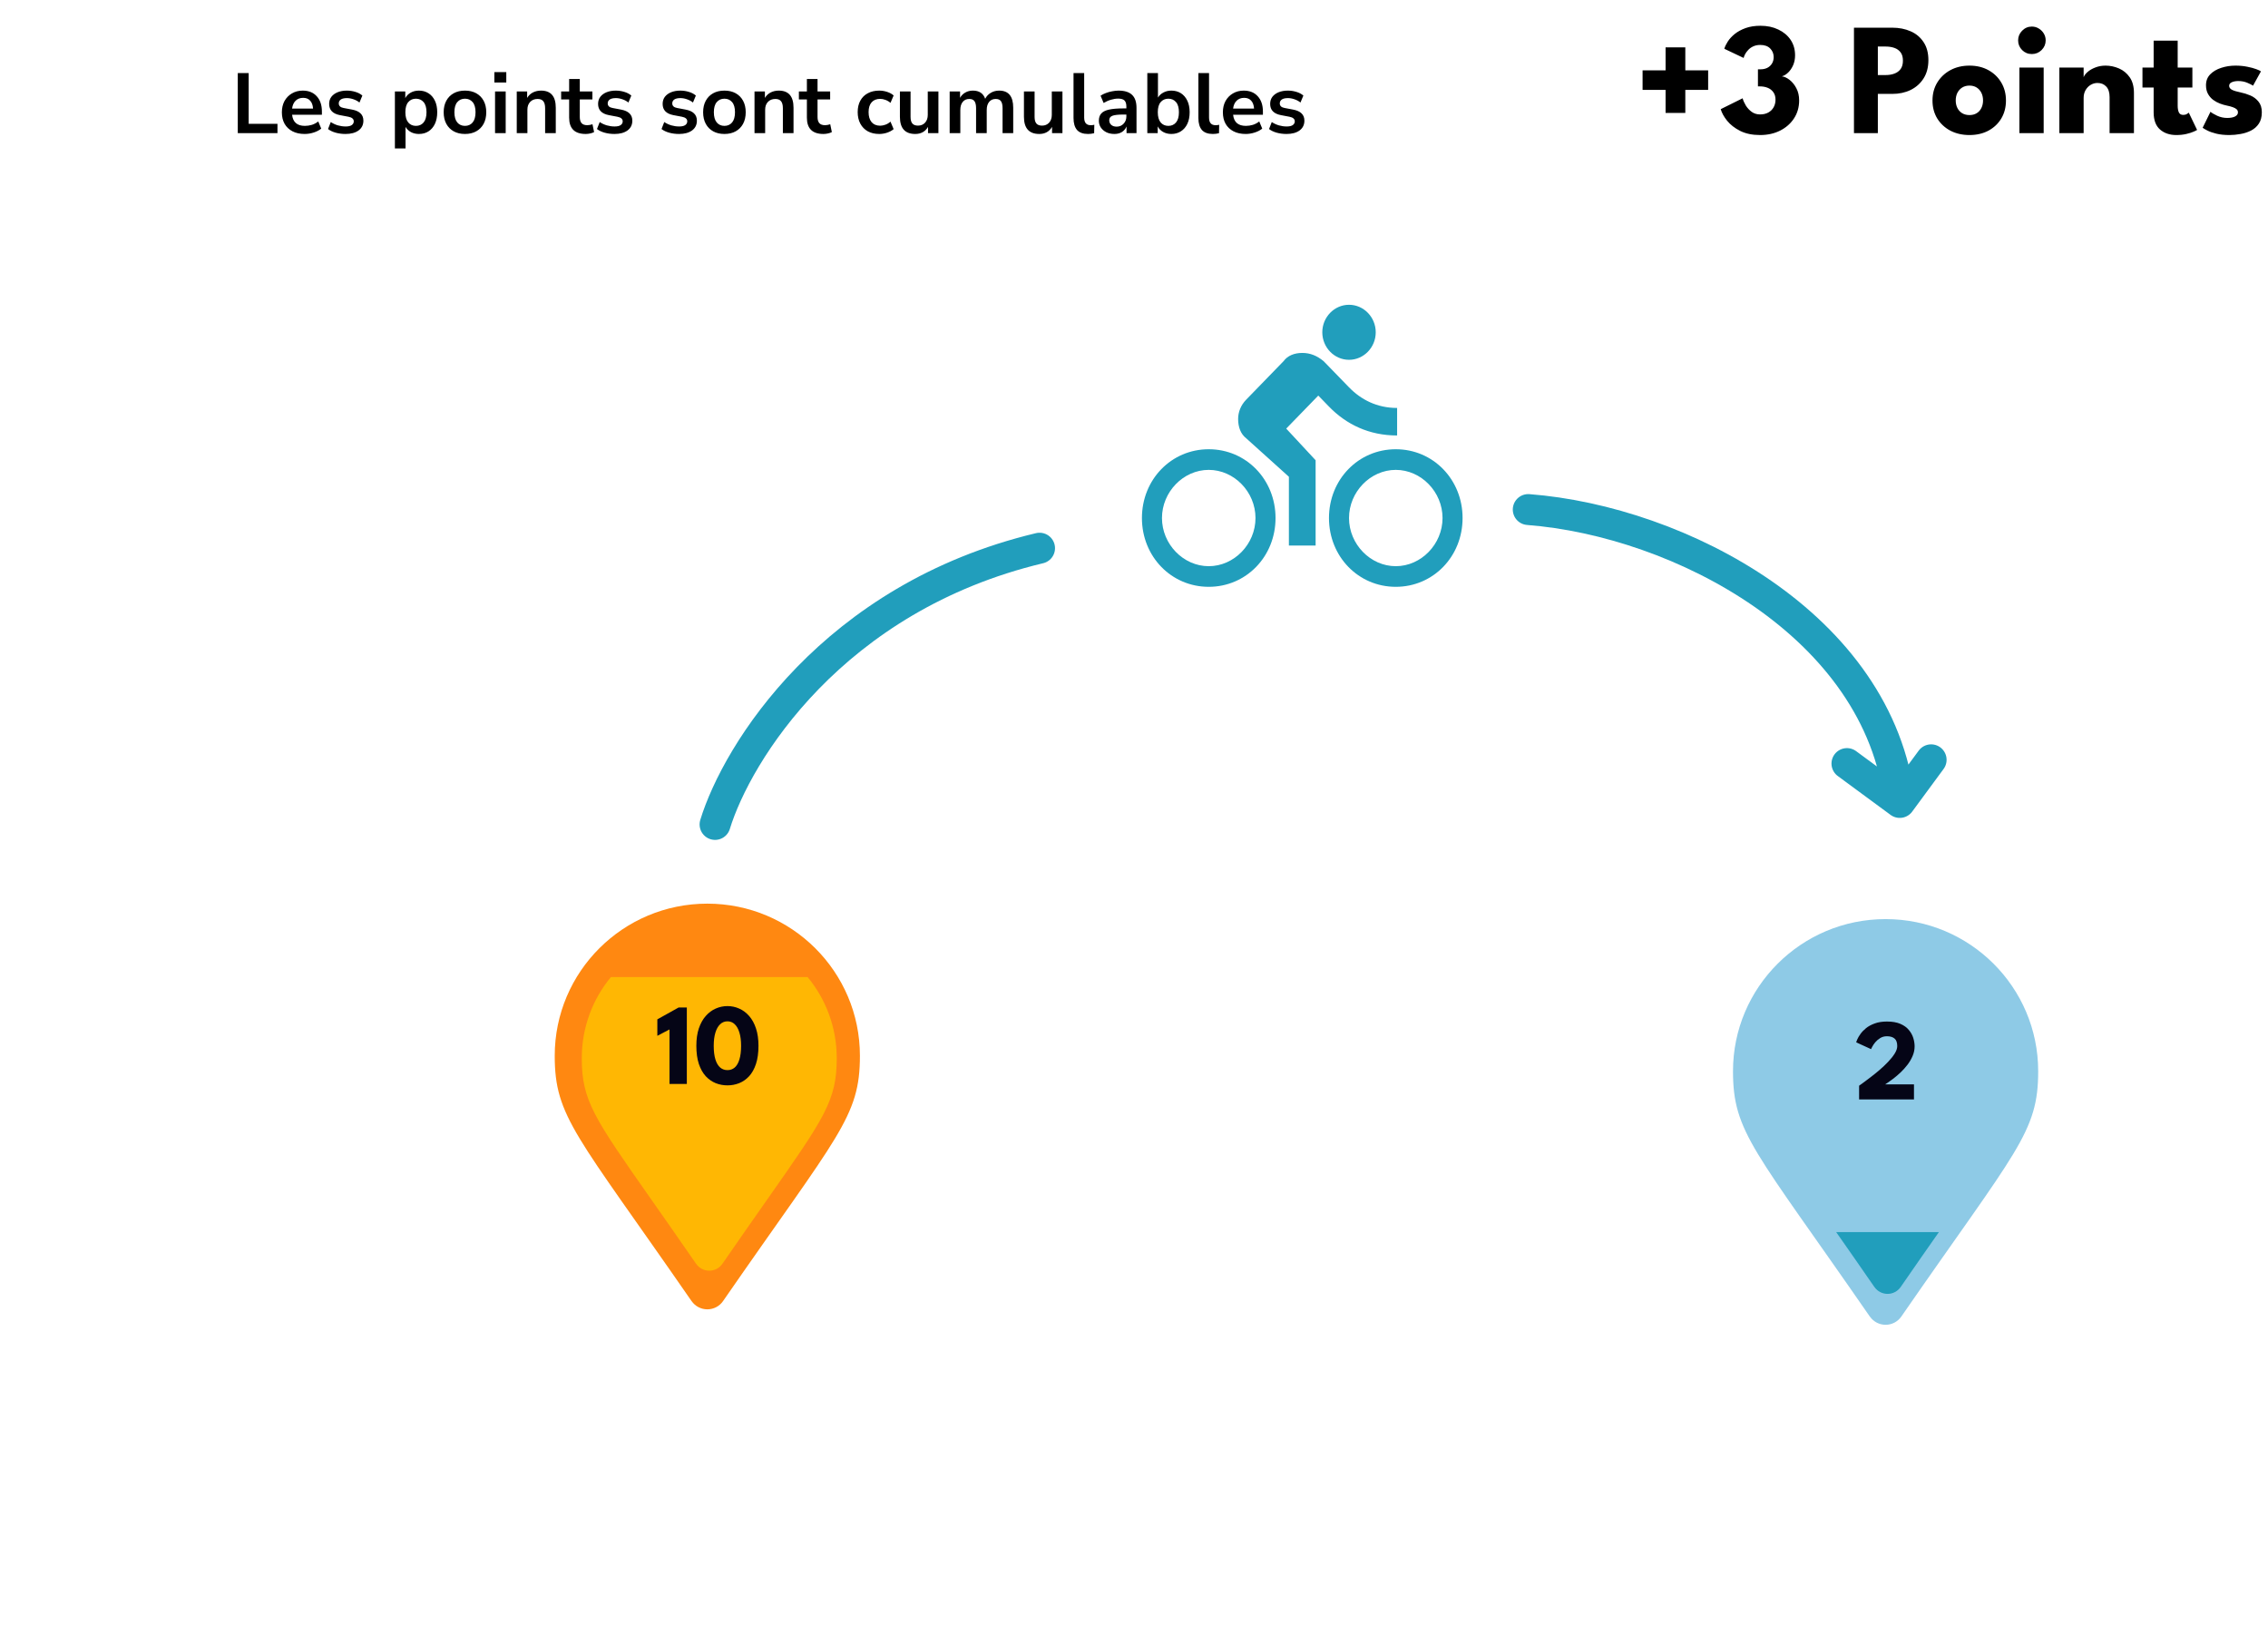 <svg width="426" height="307" viewBox="0 0 426 307" fill="none" xmlns="http://www.w3.org/2000/svg">
<path d="M316.553 16.885V21.205H312.848V16.885H308.528V13.21H312.848V8.89H316.553V13.21H320.843V16.885H316.553ZM323.88 9.16C323.99 8.76 324.205 8.31 324.525 7.81C324.845 7.31 325.28 6.835 325.83 6.385C326.39 5.935 327.07 5.565 327.87 5.275C328.68 4.985 329.615 4.84 330.675 4.84C331.935 4.84 333.05 5.075 334.02 5.545C335 6.005 335.77 6.65 336.33 7.48C336.89 8.31 337.17 9.28 337.17 10.39C337.17 11.06 337.05 11.675 336.81 12.235C336.57 12.785 336.26 13.245 335.88 13.615C335.5 13.985 335.1 14.225 334.68 14.335C335.17 14.395 335.66 14.62 336.15 15.01C336.65 15.4 337.07 15.92 337.41 16.57C337.76 17.22 337.935 17.985 337.935 18.865C337.935 20.125 337.615 21.245 336.975 22.225C336.345 23.195 335.48 23.96 334.38 24.52C333.28 25.08 332.02 25.36 330.6 25.36C329.13 25.36 327.88 25.1 326.85 24.58C325.83 24.06 325.015 23.425 324.405 22.675C323.805 21.925 323.405 21.2 323.205 20.5L327.315 18.46C327.435 18.89 327.635 19.34 327.915 19.81C328.205 20.28 328.575 20.68 329.025 21.01C329.475 21.33 329.995 21.49 330.585 21.49C331.195 21.49 331.715 21.37 332.145 21.13C332.575 20.89 332.905 20.565 333.135 20.155C333.375 19.735 333.495 19.255 333.495 18.715C333.495 18.155 333.36 17.69 333.09 17.32C332.83 16.95 332.48 16.675 332.04 16.495C331.6 16.315 331.115 16.225 330.585 16.225H330.195V13.015H330.705C331.165 13.015 331.58 12.925 331.95 12.745C332.32 12.555 332.61 12.29 332.82 11.95C333.04 11.6 333.15 11.19 333.15 10.72C333.15 10.09 332.935 9.555 332.505 9.115C332.075 8.665 331.45 8.44 330.63 8.44C330.13 8.44 329.69 8.53 329.31 8.71C328.94 8.88 328.63 9.1 328.38 9.37C328.13 9.63 327.93 9.9 327.78 10.18C327.64 10.45 327.55 10.685 327.51 10.885L323.88 9.16ZM348.232 5.2H355.432C356.702 5.2 357.847 5.425 358.867 5.875C359.887 6.315 360.697 6.99 361.297 7.9C361.907 8.8 362.212 9.93 362.212 11.29C362.212 12.64 361.907 13.79 361.297 14.74C360.697 15.68 359.887 16.4 358.867 16.9C357.847 17.39 356.702 17.635 355.432 17.635H352.717V25H348.232V5.2ZM352.717 14.095H354.187C354.797 14.095 355.342 14.005 355.822 13.825C356.312 13.645 356.702 13.36 356.992 12.97C357.282 12.57 357.427 12.045 357.427 11.395C357.427 10.735 357.282 10.215 356.992 9.835C356.702 9.445 356.312 9.165 355.822 8.995C355.342 8.825 354.797 8.74 354.187 8.74H352.717V14.095ZM369.926 25.36C368.576 25.36 367.376 25.085 366.326 24.535C365.286 23.975 364.466 23.21 363.866 22.24C363.276 21.26 362.981 20.14 362.981 18.88C362.981 17.62 363.276 16.5 363.866 15.52C364.466 14.53 365.286 13.75 366.326 13.18C367.376 12.61 368.576 12.325 369.926 12.325C371.276 12.325 372.466 12.61 373.496 13.18C374.526 13.75 375.331 14.53 375.911 15.52C376.491 16.5 376.781 17.62 376.781 18.88C376.781 20.14 376.491 21.26 375.911 22.24C375.331 23.21 374.526 23.975 373.496 24.535C372.466 25.085 371.276 25.36 369.926 25.36ZM369.926 21.61C370.446 21.61 370.896 21.495 371.276 21.265C371.656 21.035 371.951 20.71 372.161 20.29C372.371 19.87 372.476 19.395 372.476 18.865C372.476 18.325 372.371 17.845 372.161 17.425C371.951 17.005 371.656 16.675 371.276 16.435C370.896 16.195 370.446 16.075 369.926 16.075C369.406 16.075 368.951 16.195 368.561 16.435C368.181 16.675 367.881 17.005 367.661 17.425C367.451 17.845 367.346 18.325 367.346 18.865C367.346 19.395 367.451 19.87 367.661 20.29C367.881 20.71 368.181 21.035 368.561 21.265C368.951 21.495 369.406 21.61 369.926 21.61ZM379.305 25V12.685H383.865V25H379.305ZM381.645 10.15C380.925 10.15 380.315 9.9 379.815 9.4C379.315 8.89 379.065 8.285 379.065 7.585C379.065 6.885 379.315 6.28 379.815 5.77C380.325 5.25 380.935 4.99 381.645 4.99C382.115 4.99 382.545 5.11 382.935 5.35C383.325 5.58 383.64 5.89 383.88 6.28C384.12 6.67 384.24 7.105 384.24 7.585C384.24 8.285 383.985 8.89 383.475 9.4C382.965 9.9 382.355 10.15 381.645 10.15ZM395.481 12.325C396.341 12.325 397.181 12.5 398.001 12.85C398.821 13.2 399.496 13.755 400.026 14.515C400.556 15.265 400.821 16.255 400.821 17.485V25H396.246V18.235C396.246 17.355 396.036 16.695 395.616 16.255C395.196 15.805 394.646 15.58 393.966 15.58C393.516 15.58 393.091 15.7 392.691 15.94C392.301 16.17 391.981 16.5 391.731 16.93C391.491 17.35 391.371 17.835 391.371 18.385V25H386.811V12.685H391.371V14.5C391.491 14.17 391.741 13.84 392.121 13.51C392.511 13.17 392.996 12.89 393.576 12.67C394.166 12.44 394.801 12.325 395.481 12.325ZM402.421 12.685H404.521V7.63H409.036V12.685H411.796V16.435H409.036V19.87C409.036 20.38 409.111 20.795 409.261 21.115C409.411 21.425 409.686 21.58 410.086 21.58C410.356 21.58 410.586 21.52 410.776 21.4C410.966 21.28 411.081 21.2 411.121 21.16L412.681 24.4C412.611 24.46 412.391 24.57 412.021 24.73C411.661 24.89 411.201 25.035 410.641 25.165C410.081 25.295 409.456 25.36 408.766 25.36C407.536 25.36 406.521 25.015 405.721 24.325C404.921 23.625 404.521 22.55 404.521 21.1V16.435H402.421V12.685ZM419.889 12.325C420.699 12.325 421.439 12.395 422.109 12.535C422.779 12.665 423.339 12.815 423.789 12.985C424.249 13.155 424.544 13.295 424.674 13.405L423.189 16.09C422.999 15.95 422.644 15.77 422.124 15.55C421.614 15.33 421.044 15.22 420.414 15.22C419.934 15.22 419.529 15.295 419.199 15.445C418.869 15.585 418.704 15.81 418.704 16.12C418.704 16.43 418.884 16.68 419.244 16.87C419.614 17.05 420.144 17.21 420.834 17.35C421.434 17.47 422.044 17.66 422.664 17.92C423.284 18.18 423.799 18.565 424.209 19.075C424.629 19.575 424.839 20.245 424.839 21.085C424.839 21.945 424.654 22.655 424.284 23.215C423.914 23.775 423.424 24.21 422.814 24.52C422.204 24.83 421.544 25.045 420.834 25.165C420.124 25.295 419.434 25.36 418.764 25.36C417.824 25.36 417.004 25.275 416.304 25.105C415.614 24.935 415.054 24.74 414.624 24.52C414.194 24.3 413.894 24.125 413.724 23.995L415.194 20.995C415.454 21.215 415.879 21.465 416.469 21.745C417.059 22.015 417.684 22.15 418.344 22.15C418.984 22.15 419.479 22.055 419.829 21.865C420.179 21.675 420.354 21.425 420.354 21.115C420.354 20.865 420.269 20.665 420.099 20.515C419.929 20.365 419.689 20.235 419.379 20.125C419.069 20.015 418.694 19.915 418.254 19.825C417.854 19.745 417.429 19.62 416.979 19.45C416.529 19.28 416.104 19.05 415.704 18.76C415.304 18.46 414.979 18.085 414.729 17.635C414.479 17.185 414.354 16.64 414.354 16C414.354 15.18 414.619 14.5 415.149 13.96C415.679 13.42 416.364 13.015 417.204 12.745C418.044 12.465 418.939 12.325 419.889 12.325Z" fill="black"/>
<path d="M44.662 25V13.72H46.71V23.256H52.118V25H44.662ZM57.232 25.16C56.347 25.16 55.584 24.995 54.944 24.664C54.304 24.333 53.808 23.864 53.456 23.256C53.115 22.648 52.944 21.928 52.944 21.096C52.944 20.285 53.109 19.576 53.44 18.968C53.781 18.36 54.245 17.885 54.832 17.544C55.429 17.192 56.107 17.016 56.864 17.016C57.973 17.016 58.848 17.368 59.488 18.072C60.139 18.776 60.464 19.736 60.464 20.952V21.544H54.864C55.013 22.941 55.813 23.64 57.264 23.64C57.701 23.64 58.139 23.576 58.576 23.448C59.013 23.309 59.413 23.096 59.776 22.808L60.336 24.152C59.963 24.461 59.493 24.707 58.928 24.888C58.363 25.069 57.797 25.16 57.232 25.16ZM56.944 18.376C56.357 18.376 55.883 18.557 55.52 18.92C55.157 19.283 54.939 19.773 54.864 20.392H58.8C58.757 19.741 58.576 19.245 58.256 18.904C57.947 18.552 57.509 18.376 56.944 18.376ZM64.912 25.16C64.251 25.16 63.632 25.08 63.056 24.92C62.48 24.76 62 24.531 61.616 24.232L62.128 22.92C62.523 23.187 62.965 23.395 63.456 23.544C63.947 23.683 64.437 23.752 64.928 23.752C65.44 23.752 65.819 23.667 66.064 23.496C66.32 23.315 66.448 23.08 66.448 22.792C66.448 22.344 66.117 22.056 65.456 21.928L63.856 21.624C62.501 21.368 61.824 20.664 61.824 19.512C61.824 19 61.962 18.557 62.24 18.184C62.528 17.811 62.922 17.523 63.424 17.32C63.925 17.117 64.501 17.016 65.152 17.016C65.707 17.016 66.24 17.096 66.752 17.256C67.264 17.405 67.701 17.635 68.064 17.944L67.52 19.256C67.21 19 66.837 18.797 66.4 18.648C65.973 18.499 65.562 18.424 65.168 18.424C64.645 18.424 64.256 18.515 64 18.696C63.755 18.877 63.632 19.117 63.632 19.416C63.632 19.885 63.936 20.173 64.544 20.28L66.144 20.584C66.837 20.712 67.36 20.947 67.712 21.288C68.075 21.629 68.256 22.088 68.256 22.664C68.256 23.443 67.952 24.056 67.344 24.504C66.736 24.941 65.925 25.16 64.912 25.16ZM74.173 27.88V17.176H76.125V18.424C76.349 17.997 76.685 17.656 77.133 17.4C77.591 17.144 78.109 17.016 78.685 17.016C79.368 17.016 79.965 17.181 80.477 17.512C80.999 17.843 81.405 18.312 81.693 18.92C81.981 19.517 82.125 20.237 82.125 21.08C82.125 21.912 81.981 22.637 81.693 23.256C81.405 23.864 81.005 24.333 80.493 24.664C79.981 24.995 79.378 25.16 78.685 25.16C78.13 25.16 77.629 25.043 77.181 24.808C76.743 24.563 76.407 24.237 76.173 23.832V27.88H74.173ZM78.125 23.64C78.722 23.64 79.202 23.427 79.565 23C79.927 22.563 80.109 21.923 80.109 21.08C80.109 20.227 79.927 19.592 79.565 19.176C79.202 18.749 78.722 18.536 78.125 18.536C77.528 18.536 77.047 18.749 76.685 19.176C76.322 19.592 76.141 20.227 76.141 21.08C76.141 21.923 76.322 22.563 76.685 23C77.047 23.427 77.528 23.64 78.125 23.64ZM87.335 25.16C86.524 25.16 85.82 24.995 85.223 24.664C84.625 24.333 84.161 23.864 83.831 23.256C83.5 22.637 83.335 21.912 83.335 21.08C83.335 20.248 83.5 19.528 83.831 18.92C84.161 18.312 84.625 17.843 85.223 17.512C85.82 17.181 86.524 17.016 87.335 17.016C88.145 17.016 88.849 17.181 89.447 17.512C90.044 17.843 90.508 18.312 90.839 18.92C91.169 19.528 91.335 20.248 91.335 21.08C91.335 21.912 91.169 22.637 90.839 23.256C90.508 23.864 90.044 24.333 89.447 24.664C88.849 24.995 88.145 25.16 87.335 25.16ZM87.335 23.64C87.932 23.64 88.412 23.427 88.775 23C89.137 22.563 89.319 21.923 89.319 21.08C89.319 20.227 89.137 19.592 88.775 19.176C88.412 18.749 87.932 18.536 87.335 18.536C86.737 18.536 86.257 18.749 85.895 19.176C85.532 19.592 85.351 20.227 85.351 21.08C85.351 21.923 85.532 22.563 85.895 23C86.257 23.427 86.737 23.64 87.335 23.64ZM92.857 15.496V13.544H95.097V15.496H92.857ZM92.985 25V17.176H94.985V25H92.985ZM97.063 25V17.176H99.015V18.392C99.282 17.944 99.639 17.603 100.087 17.368C100.546 17.133 101.058 17.016 101.623 17.016C103.469 17.016 104.391 18.088 104.391 20.232V25H102.391V20.328C102.391 19.72 102.274 19.277 102.039 19C101.815 18.723 101.463 18.584 100.983 18.584C100.397 18.584 99.927 18.771 99.575 19.144C99.234 19.507 99.063 19.992 99.063 20.6V25H97.063ZM110.007 25.16C107.937 25.16 106.903 24.136 106.903 22.088V18.68H105.399V17.176H106.903V14.84H108.903V17.176H111.271V18.68H108.903V21.976C108.903 22.488 109.015 22.872 109.239 23.128C109.463 23.384 109.825 23.512 110.327 23.512C110.476 23.512 110.631 23.496 110.791 23.464C110.951 23.421 111.116 23.379 111.287 23.336L111.591 24.808C111.399 24.915 111.153 25 110.855 25.064C110.567 25.128 110.284 25.16 110.007 25.16ZM115.427 25.16C114.766 25.16 114.147 25.08 113.571 24.92C112.995 24.76 112.515 24.531 112.131 24.232L112.643 22.92C113.038 23.187 113.481 23.395 113.971 23.544C114.462 23.683 114.953 23.752 115.443 23.752C115.955 23.752 116.334 23.667 116.579 23.496C116.835 23.315 116.963 23.08 116.963 22.792C116.963 22.344 116.633 22.056 115.971 21.928L114.371 21.624C113.017 21.368 112.339 20.664 112.339 19.512C112.339 19 112.478 18.557 112.755 18.184C113.043 17.811 113.438 17.523 113.939 17.32C114.441 17.117 115.017 17.016 115.667 17.016C116.222 17.016 116.755 17.096 117.267 17.256C117.779 17.405 118.217 17.635 118.579 17.944L118.035 19.256C117.726 19 117.353 18.797 116.915 18.648C116.489 18.499 116.078 18.424 115.683 18.424C115.161 18.424 114.771 18.515 114.515 18.696C114.27 18.877 114.147 19.117 114.147 19.416C114.147 19.885 114.451 20.173 115.059 20.28L116.659 20.584C117.353 20.712 117.875 20.947 118.227 21.288C118.59 21.629 118.771 22.088 118.771 22.664C118.771 23.443 118.467 24.056 117.859 24.504C117.251 24.941 116.441 25.16 115.427 25.16ZM127.552 25.16C126.891 25.16 126.272 25.08 125.696 24.92C125.12 24.76 124.64 24.531 124.256 24.232L124.768 22.92C125.163 23.187 125.606 23.395 126.096 23.544C126.587 23.683 127.078 23.752 127.568 23.752C128.08 23.752 128.459 23.667 128.704 23.496C128.96 23.315 129.088 23.08 129.088 22.792C129.088 22.344 128.758 22.056 128.096 21.928L126.496 21.624C125.142 21.368 124.464 20.664 124.464 19.512C124.464 19 124.603 18.557 124.88 18.184C125.168 17.811 125.563 17.523 126.064 17.32C126.566 17.117 127.142 17.016 127.792 17.016C128.347 17.016 128.88 17.096 129.392 17.256C129.904 17.405 130.342 17.635 130.704 17.944L130.16 19.256C129.851 19 129.478 18.797 129.04 18.648C128.614 18.499 128.203 18.424 127.808 18.424C127.286 18.424 126.896 18.515 126.64 18.696C126.395 18.877 126.272 19.117 126.272 19.416C126.272 19.885 126.576 20.173 127.184 20.28L128.784 20.584C129.478 20.712 130 20.947 130.352 21.288C130.715 21.629 130.896 22.088 130.896 22.664C130.896 23.443 130.592 24.056 129.984 24.504C129.376 24.941 128.566 25.16 127.552 25.16ZM136.069 25.16C135.258 25.16 134.554 24.995 133.957 24.664C133.36 24.333 132.896 23.864 132.565 23.256C132.234 22.637 132.069 21.912 132.069 21.08C132.069 20.248 132.234 19.528 132.565 18.92C132.896 18.312 133.36 17.843 133.957 17.512C134.554 17.181 135.258 17.016 136.069 17.016C136.88 17.016 137.584 17.181 138.181 17.512C138.778 17.843 139.242 18.312 139.573 18.92C139.904 19.528 140.069 20.248 140.069 21.08C140.069 21.912 139.904 22.637 139.573 23.256C139.242 23.864 138.778 24.333 138.181 24.664C137.584 24.995 136.88 25.16 136.069 25.16ZM136.069 23.64C136.666 23.64 137.146 23.427 137.509 23C137.872 22.563 138.053 21.923 138.053 21.08C138.053 20.227 137.872 19.592 137.509 19.176C137.146 18.749 136.666 18.536 136.069 18.536C135.472 18.536 134.992 18.749 134.629 19.176C134.266 19.592 134.085 20.227 134.085 21.08C134.085 21.923 134.266 22.563 134.629 23C134.992 23.427 135.472 23.64 136.069 23.64ZM141.72 25V17.176H143.672V18.392C143.938 17.944 144.296 17.603 144.744 17.368C145.202 17.133 145.714 17.016 146.28 17.016C148.125 17.016 149.048 18.088 149.048 20.232V25H147.048V20.328C147.048 19.72 146.93 19.277 146.696 19C146.472 18.723 146.12 18.584 145.64 18.584C145.053 18.584 144.584 18.771 144.232 19.144C143.89 19.507 143.72 19.992 143.72 20.6V25H141.72ZM154.663 25.16C152.594 25.16 151.559 24.136 151.559 22.088V18.68H150.055V17.176H151.559V14.84H153.559V17.176H155.927V18.68H153.559V21.976C153.559 22.488 153.671 22.872 153.895 23.128C154.119 23.384 154.482 23.512 154.983 23.512C155.132 23.512 155.287 23.496 155.447 23.464C155.607 23.421 155.772 23.379 155.943 23.336L156.247 24.808C156.055 24.915 155.81 25 155.511 25.064C155.223 25.128 154.94 25.16 154.663 25.16ZM165.148 25.16C164.327 25.16 163.612 24.995 163.004 24.664C162.396 24.323 161.927 23.843 161.596 23.224C161.266 22.605 161.1 21.88 161.1 21.048C161.1 20.216 161.266 19.501 161.596 18.904C161.927 18.296 162.396 17.832 163.004 17.512C163.612 17.181 164.327 17.016 165.148 17.016C165.65 17.016 166.146 17.096 166.636 17.256C167.127 17.416 167.532 17.64 167.852 17.928L167.26 19.32C166.983 19.075 166.668 18.888 166.316 18.76C165.975 18.632 165.644 18.568 165.324 18.568C164.631 18.568 164.092 18.787 163.708 19.224C163.335 19.651 163.148 20.264 163.148 21.064C163.148 21.853 163.335 22.477 163.708 22.936C164.092 23.384 164.631 23.608 165.324 23.608C165.634 23.608 165.964 23.544 166.316 23.416C166.668 23.288 166.983 23.096 167.26 22.84L167.852 24.248C167.532 24.525 167.122 24.749 166.62 24.92C166.13 25.08 165.639 25.16 165.148 25.16ZM171.911 25.16C169.991 25.16 169.031 24.083 169.031 21.928V17.176H171.031V21.96C171.031 22.515 171.143 22.925 171.367 23.192C171.591 23.459 171.948 23.592 172.439 23.592C172.972 23.592 173.41 23.411 173.751 23.048C174.092 22.675 174.263 22.184 174.263 21.576V17.176H176.263V25H174.311V23.832C173.788 24.717 172.988 25.16 171.911 25.16ZM178.377 25V17.176H180.329V18.376C180.563 17.949 180.889 17.619 181.305 17.384C181.721 17.139 182.201 17.016 182.745 17.016C183.918 17.016 184.686 17.528 185.049 18.552C185.294 18.072 185.646 17.699 186.105 17.432C186.563 17.155 187.086 17.016 187.673 17.016C189.433 17.016 190.313 18.088 190.313 20.232V25H188.313V20.312C188.313 19.715 188.211 19.277 188.009 19C187.817 18.723 187.486 18.584 187.017 18.584C186.494 18.584 186.083 18.771 185.785 19.144C185.486 19.507 185.337 20.013 185.337 20.664V25H183.337V20.312C183.337 19.715 183.235 19.277 183.033 19C182.841 18.723 182.515 18.584 182.057 18.584C181.534 18.584 181.123 18.771 180.825 19.144C180.526 19.507 180.377 20.013 180.377 20.664V25H178.377ZM195.208 25.16C193.288 25.16 192.328 24.083 192.328 21.928V17.176H194.328V21.96C194.328 22.515 194.44 22.925 194.664 23.192C194.888 23.459 195.245 23.592 195.736 23.592C196.269 23.592 196.707 23.411 197.048 23.048C197.389 22.675 197.56 22.184 197.56 21.576V17.176H199.56V25H197.608V23.832C197.085 24.717 196.285 25.16 195.208 25.16ZM204.362 25.16C203.434 25.16 202.746 24.909 202.298 24.408C201.86 23.896 201.642 23.149 201.642 22.168V13.72H203.642V22.072C203.642 23.032 204.047 23.512 204.858 23.512C204.975 23.512 205.092 23.507 205.21 23.496C205.327 23.485 205.439 23.464 205.546 23.432L205.514 25.016C205.13 25.112 204.746 25.16 204.362 25.16ZM209.327 25.16C208.762 25.16 208.255 25.053 207.807 24.84C207.37 24.616 207.023 24.317 206.767 23.944C206.522 23.571 206.399 23.149 206.399 22.68C206.399 22.104 206.548 21.651 206.847 21.32C207.146 20.979 207.631 20.733 208.303 20.584C208.975 20.435 209.876 20.36 211.007 20.36H211.567V20.024C211.567 19.491 211.45 19.107 211.215 18.872C210.98 18.637 210.586 18.52 210.031 18.52C209.594 18.52 209.146 18.589 208.687 18.728C208.228 18.856 207.764 19.059 207.295 19.336L206.719 17.976C206.996 17.784 207.322 17.619 207.695 17.48C208.079 17.331 208.479 17.219 208.895 17.144C209.322 17.059 209.722 17.016 210.095 17.016C211.236 17.016 212.084 17.283 212.639 17.816C213.194 18.339 213.471 19.155 213.471 20.264V25H211.599V23.752C211.418 24.189 211.13 24.536 210.735 24.792C210.34 25.037 209.871 25.16 209.327 25.16ZM209.743 23.784C210.266 23.784 210.698 23.603 211.039 23.24C211.391 22.877 211.567 22.419 211.567 21.864V21.512H211.023C210.02 21.512 209.322 21.592 208.927 21.752C208.543 21.901 208.351 22.179 208.351 22.584C208.351 22.936 208.474 23.224 208.719 23.448C208.964 23.672 209.306 23.784 209.743 23.784ZM220.013 25.16C219.437 25.16 218.92 25.032 218.461 24.776C218.013 24.52 217.677 24.173 217.453 23.736V25H215.501V13.72H217.501V18.328C217.736 17.933 218.072 17.619 218.509 17.384C218.957 17.139 219.458 17.016 220.013 17.016C220.706 17.016 221.309 17.181 221.821 17.512C222.333 17.843 222.733 18.312 223.021 18.92C223.309 19.517 223.453 20.237 223.453 21.08C223.453 21.912 223.309 22.637 223.021 23.256C222.733 23.864 222.328 24.333 221.805 24.664C221.293 24.995 220.696 25.16 220.013 25.16ZM219.453 23.64C220.05 23.64 220.53 23.427 220.893 23C221.256 22.563 221.437 21.923 221.437 21.08C221.437 20.227 221.256 19.592 220.893 19.176C220.53 18.749 220.05 18.536 219.453 18.536C218.856 18.536 218.376 18.749 218.013 19.176C217.65 19.592 217.469 20.227 217.469 21.08C217.469 21.923 217.65 22.563 218.013 23C218.376 23.427 218.856 23.64 219.453 23.64ZM227.815 25.16C226.887 25.16 226.199 24.909 225.751 24.408C225.313 23.896 225.095 23.149 225.095 22.168V13.72H227.095V22.072C227.095 23.032 227.5 23.512 228.311 23.512C228.428 23.512 228.545 23.507 228.663 23.496C228.78 23.485 228.892 23.464 228.999 23.432L228.967 25.016C228.583 25.112 228.199 25.16 227.815 25.16ZM233.982 25.16C233.097 25.16 232.334 24.995 231.694 24.664C231.054 24.333 230.558 23.864 230.206 23.256C229.865 22.648 229.694 21.928 229.694 21.096C229.694 20.285 229.859 19.576 230.19 18.968C230.531 18.36 230.995 17.885 231.582 17.544C232.179 17.192 232.857 17.016 233.614 17.016C234.723 17.016 235.598 17.368 236.238 18.072C236.889 18.776 237.214 19.736 237.214 20.952V21.544H231.614C231.763 22.941 232.563 23.64 234.014 23.64C234.451 23.64 234.889 23.576 235.326 23.448C235.763 23.309 236.163 23.096 236.526 22.808L237.086 24.152C236.713 24.461 236.243 24.707 235.678 24.888C235.113 25.069 234.547 25.16 233.982 25.16ZM233.694 18.376C233.107 18.376 232.633 18.557 232.27 18.92C231.907 19.283 231.689 19.773 231.614 20.392H235.55C235.507 19.741 235.326 19.245 235.006 18.904C234.697 18.552 234.259 18.376 233.694 18.376ZM241.662 25.16C241 25.16 240.382 25.08 239.806 24.92C239.23 24.76 238.75 24.531 238.366 24.232L238.878 22.92C239.272 23.187 239.715 23.395 240.206 23.544C240.696 23.683 241.187 23.752 241.678 23.752C242.19 23.752 242.568 23.667 242.814 23.496C243.07 23.315 243.198 23.08 243.198 22.792C243.198 22.344 242.867 22.056 242.206 21.928L240.606 21.624C239.251 21.368 238.574 20.664 238.574 19.512C238.574 19 238.712 18.557 238.99 18.184C239.278 17.811 239.672 17.523 240.174 17.32C240.675 17.117 241.251 17.016 241.902 17.016C242.456 17.016 242.99 17.096 243.502 17.256C244.014 17.405 244.451 17.635 244.814 17.944L244.27 19.256C243.96 19 243.587 18.797 243.15 18.648C242.723 18.499 242.312 18.424 241.918 18.424C241.395 18.424 241.006 18.515 240.75 18.696C240.504 18.877 240.382 19.117 240.382 19.416C240.382 19.885 240.686 20.173 241.294 20.28L242.894 20.584C243.587 20.712 244.11 20.947 244.462 21.288C244.824 21.629 245.006 22.088 245.006 22.664C245.006 23.443 244.702 24.056 244.094 24.504C243.486 24.941 242.675 25.16 241.662 25.16Z" fill="black"/>
<g clip-path="url(#clip0_607_2924)">
<path d="M129.912 244.376C108.221 213.017 104.195 209.801 104.195 198.281C104.195 182.5 117.026 169.709 132.857 169.709C148.688 169.709 161.519 182.5 161.519 198.281C161.519 209.801 157.494 213.011 135.803 244.363C135.474 244.836 135.035 245.222 134.523 245.49C134.012 245.757 133.443 245.898 132.865 245.899C132.288 245.9 131.719 245.762 131.206 245.497C130.693 245.232 130.253 244.847 129.921 244.376L129.915 244.363L129.912 244.376Z" fill="#FF8811"/>
</g>
<path fill-rule="evenodd" clip-rule="evenodd" d="M114.748 183.496C111.329 187.636 109.275 192.945 109.275 198.734C109.275 206.667 111.545 209.901 122.403 225.375C124.761 228.737 127.526 232.676 130.76 237.367L130.762 237.356L130.768 237.367C131.045 237.762 131.413 238.084 131.841 238.307C132.27 238.529 132.745 238.644 133.228 238.643C133.71 238.642 134.185 238.525 134.613 238.301C135.04 238.077 135.407 237.753 135.682 237.356C138.921 232.659 141.689 228.716 144.05 225.352C154.898 209.895 157.166 206.664 157.166 198.734C157.166 192.945 155.113 187.636 151.694 183.496H114.748Z" fill="#FFB703"/>
<path d="M125.753 193.333L123.468 194.531V191.439L127.473 189.208H129.008V203.575H125.753V193.333ZM130.796 196.403C130.796 195.155 130.952 194.066 131.264 193.137C131.583 192.201 132.015 191.425 132.559 190.808C133.111 190.184 133.735 189.72 134.431 189.415C135.135 189.103 135.872 188.947 136.641 188.947C137.41 188.947 138.143 189.103 138.84 189.415C139.543 189.72 140.168 190.184 140.712 190.808C141.256 191.425 141.684 192.201 141.996 193.137C142.308 194.066 142.464 195.155 142.464 196.403C142.464 197.731 142.308 198.866 141.996 199.809C141.684 200.753 141.256 201.522 140.712 202.117C140.168 202.705 139.543 203.14 138.84 203.423C138.143 203.699 137.41 203.837 136.641 203.837C135.872 203.837 135.135 203.699 134.431 203.423C133.735 203.14 133.111 202.705 132.559 202.117C132.015 201.522 131.583 200.753 131.264 199.809C130.952 198.866 130.796 197.731 130.796 196.403ZM134.061 196.403C134.061 197.44 134.167 198.297 134.377 198.971C134.587 199.646 134.885 200.151 135.27 200.484C135.654 200.811 136.111 200.974 136.641 200.974C137.171 200.974 137.624 200.811 138.002 200.484C138.386 200.151 138.68 199.646 138.883 198.971C139.094 198.289 139.199 197.433 139.199 196.403C139.199 195.43 139.094 194.603 138.883 193.921C138.68 193.239 138.386 192.717 138.002 192.354C137.624 191.991 137.171 191.809 136.641 191.809C136.111 191.809 135.654 191.991 135.27 192.354C134.885 192.717 134.587 193.239 134.377 193.921C134.167 194.603 134.061 195.43 134.061 196.403Z" fill="#050516"/>
<g clip-path="url(#clip1_607_2924)">
<path d="M351.226 247.278C329.535 215.92 325.51 212.704 325.51 201.183C325.51 185.402 338.341 172.612 354.172 172.612C370.003 172.612 382.834 185.402 382.834 201.183C382.834 212.704 378.808 215.913 357.118 247.266C356.788 247.738 356.349 248.125 355.838 248.392C355.326 248.66 354.757 248.8 354.18 248.801C353.602 248.803 353.033 248.665 352.52 248.4C352.008 248.134 351.567 247.75 351.236 247.278L351.229 247.266L351.226 247.278Z" fill="#8ECAE6"/>
<path d="M354.421 194.614C353.942 194.614 353.518 194.73 353.148 194.962C352.785 195.187 352.477 195.452 352.223 195.757C351.976 196.062 351.787 196.341 351.657 196.595C351.526 196.842 351.453 196.987 351.439 197.03L348.653 195.757C348.667 195.663 348.736 195.474 348.859 195.191C348.983 194.901 349.179 194.567 349.447 194.19C349.716 193.812 350.067 193.446 350.503 193.09C350.945 192.735 351.49 192.441 352.135 192.209C352.781 191.969 353.543 191.849 354.421 191.849C355.437 191.849 356.279 191.995 356.946 192.285C357.621 192.575 358.151 192.956 358.535 193.428C358.927 193.892 359.207 194.396 359.374 194.941C359.54 195.485 359.624 196.007 359.624 196.508C359.624 197.132 359.497 197.738 359.243 198.326C358.996 198.906 358.673 199.458 358.274 199.98C357.875 200.495 357.447 200.971 356.99 201.406C356.533 201.834 356.094 202.211 355.673 202.538C355.259 202.857 354.907 203.111 354.617 203.3C354.327 203.488 354.153 203.605 354.095 203.648H359.504V206.478H349.197V203.898C349.306 203.819 349.552 203.641 349.937 203.365C350.321 203.089 350.782 202.745 351.319 202.331C351.863 201.917 352.426 201.464 353.006 200.971C353.594 200.47 354.138 199.955 354.639 199.425C355.147 198.895 355.56 198.376 355.88 197.869C356.199 197.361 356.359 196.893 356.359 196.464C356.359 195.79 356.188 195.314 355.847 195.039C355.513 194.756 355.038 194.614 354.421 194.614Z" fill="#050516"/>
</g>
<path fill-rule="evenodd" clip-rule="evenodd" d="M344.885 231.387C346.977 234.37 349.362 237.78 352.079 241.721L352.081 241.71L352.087 241.721C352.364 242.116 352.732 242.438 353.16 242.66C353.588 242.883 354.064 242.998 354.546 242.997C355.029 242.996 355.504 242.879 355.931 242.654C356.359 242.43 356.726 242.106 357.001 241.71C359.715 237.774 362.098 234.367 364.189 231.387H344.885Z" fill="#219EBC"/>
<path d="M287.051 95.696C315.35 97.873 353.025 117.39 356.83 150.705M356.83 150.705L346.912 143.402M356.83 150.705L362.727 142.695" stroke="#219EBC" stroke-width="5.805" stroke-linecap="round"/>
<path d="M253.387 67.574C256.147 67.574 258.405 65.248 258.405 62.406C258.405 59.564 256.147 57.238 253.387 57.238C250.626 57.238 248.368 59.564 248.368 62.406C248.368 65.248 250.626 67.574 253.387 67.574ZM227.037 84.369C220.011 84.369 214.49 90.054 214.49 97.289C214.49 104.524 220.011 110.208 227.037 110.208C234.064 110.208 239.585 104.524 239.585 97.289C239.585 90.054 234.064 84.369 227.037 84.369ZM227.037 106.333C222.27 106.333 218.254 102.198 218.254 97.289C218.254 92.379 222.27 88.245 227.037 88.245C231.805 88.245 235.82 92.379 235.82 97.289C235.82 102.198 231.805 106.333 227.037 106.333ZM241.592 80.493L247.615 74.292L249.622 76.359C252.885 79.718 257.151 81.785 262.421 81.785V76.617C258.656 76.617 255.645 75.067 253.387 72.742L248.619 67.832C247.364 66.799 246.109 66.282 244.604 66.282C243.098 66.282 241.843 66.799 241.09 67.832L234.064 75.067C233.06 76.101 232.558 77.393 232.558 78.685C232.558 80.235 233.06 81.527 234.064 82.302L242.094 89.537V102.457H247.113V86.436L241.592 80.493ZM262.17 84.369C255.143 84.369 249.622 90.054 249.622 97.289C249.622 104.524 255.143 110.208 262.17 110.208C269.196 110.208 274.717 104.524 274.717 97.289C274.717 90.054 269.196 84.369 262.17 84.369ZM262.17 106.333C257.402 106.333 253.387 102.198 253.387 97.289C253.387 92.379 257.402 88.245 262.17 88.245C266.938 88.245 270.953 92.379 270.953 97.289C270.953 102.198 266.938 106.333 262.17 106.333Z" fill="#219EBC"/>
<path d="M134.309 154.834C138.42 141.41 156.367 112.24 195.261 102.952" stroke="#219EBC" stroke-width="5.805" stroke-linecap="round"/>
<defs>
<clipPath id="clip0_607_2924">
<rect width="57.324" height="76.19" fill="white" transform="translate(104.195 169.709)"/>
</clipPath>
<clipPath id="clip1_607_2924">
<rect width="57.324" height="76.19" fill="white" transform="translate(325.51 172.612)"/>
</clipPath>
</defs>
</svg>
